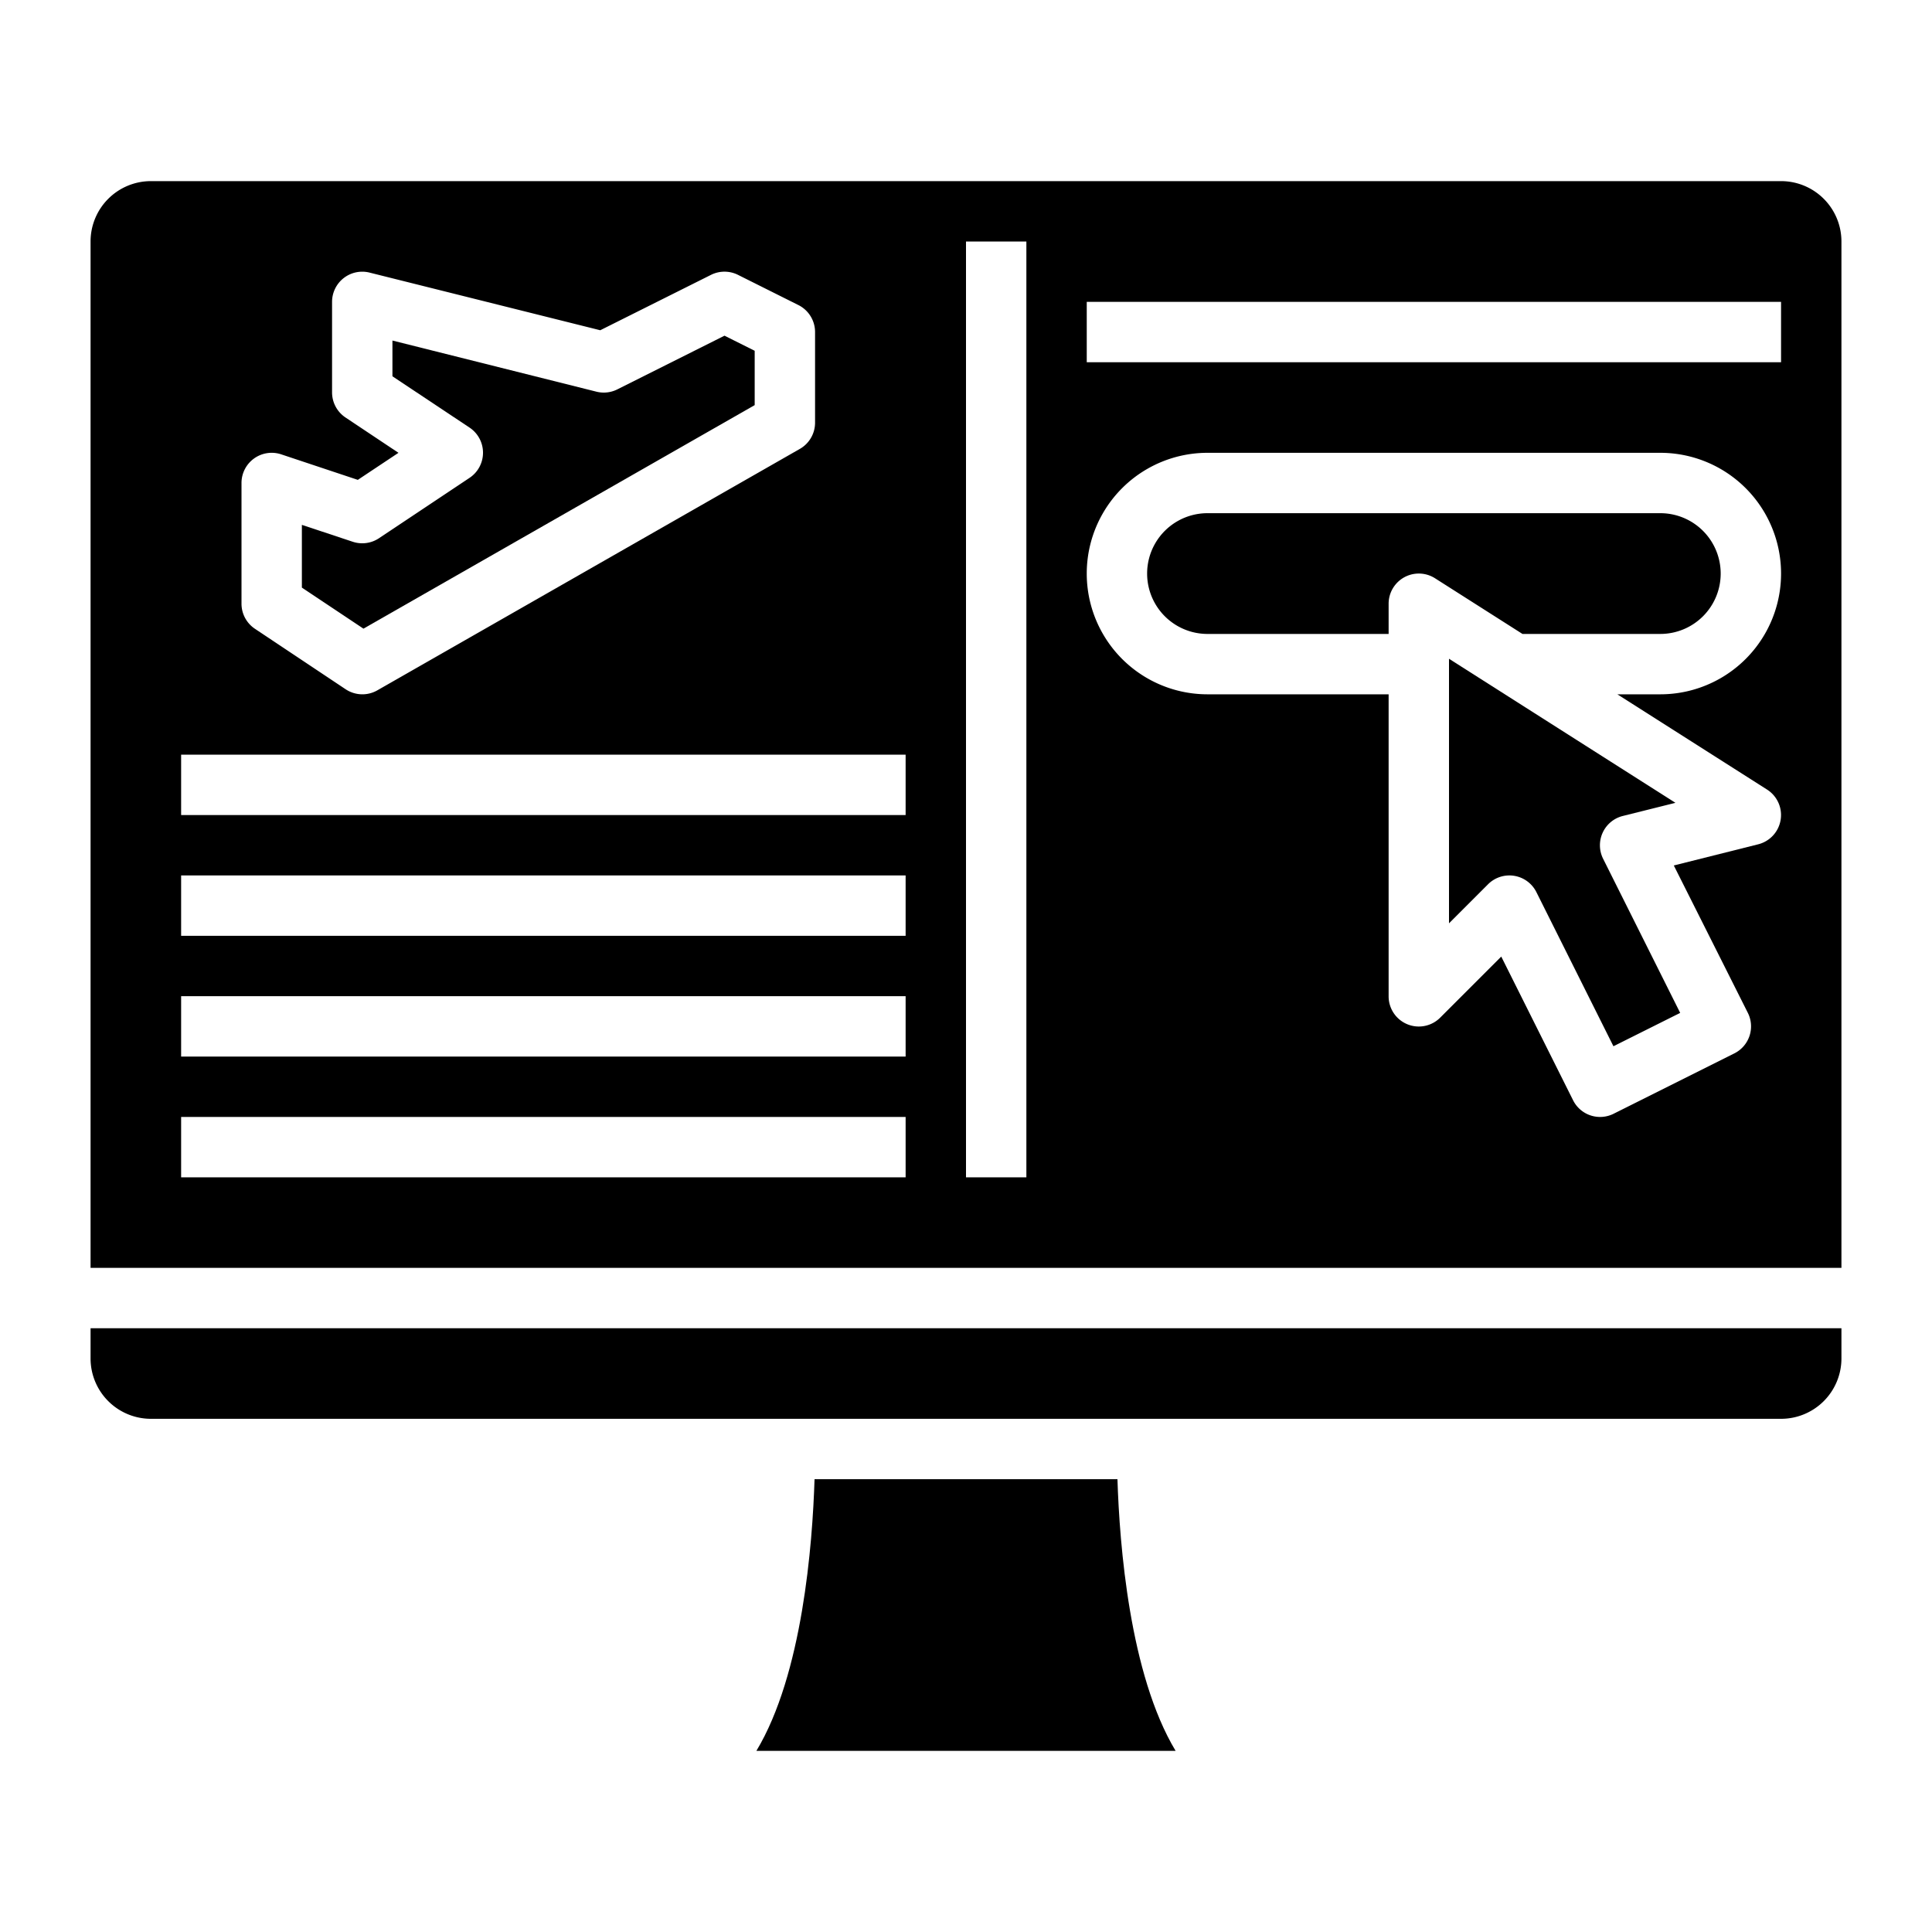 <?xml version="1.0" encoding="UTF-8"?>
<svg xmlns="http://www.w3.org/2000/svg" id="Artboard_30" data-name="Artboard 30" viewBox="0 0 64 64" width="512" height="512"><path d="M59,6H5A2,2,0,0,0,3,8V42H61V8A2,2,0,0,0,59,6ZM8,16a1,1,0,0,1,1.316-.949l2.537.845L13.2,15l-1.752-1.168A1,1,0,0,1,11,13V10a1,1,0,0,1,1.242-.97l7.642,1.91,3.669-1.835a1,1,0,0,1,.894,0l2,1A1,1,0,0,1,27,11v3a1,1,0,0,1-.5.868l-14,8a1,1,0,0,1-1.051-.036l-3-2A1,1,0,0,1,8,20ZM30,39H6V37H30Zm0-4H6V33H30Zm0-4H6V29H30Zm0-4H6V25H30Zm4,12H32V8h2ZM58.537,26.156a1,1,0,0,1-.3,1.814l-2.79.7L57.9,33.553a1,1,0,0,1-.448,1.342l-4,2a1,1,0,0,1-1.342-.448l-2.379-4.759-2.019,2.019A1,1,0,0,1,46,33V23H40a4,4,0,0,1,0-8H55a4,4,0,0,1,0,8H53.577ZM59,12H36V10H59Z"/><path d="M26.983,49c-.069,2.171-.4,6.465-1.927,9H38.944c-1.525-2.535-1.858-6.829-1.927-9Z"/><path d="M48,30.586l1.293-1.293A1,1,0,0,1,50,29a.968.968,0,0,1,.16.013,1,1,0,0,1,.735.54l2.552,5.105,2.211-1.105-2.553-5.106a1,1,0,0,1,.653-1.417l1.742-.436L48,21.822Z"/><path d="M25,13.42v-1.8l-1-.5L20.447,12.9a1,1,0,0,1-.689.075L13,11.281v1.184l2.555,1.7a1,1,0,0,1,0,1.664l-3,2a1,1,0,0,1-.871.117L10,17.387v2.078l2.04,1.36Z"/><path d="M3,45a2,2,0,0,0,2,2H59a2,2,0,0,0,2-2V44H3Z"/><path d="M57,19a2,2,0,0,0-2-2H40a2,2,0,0,0,0,4h6V20a1,1,0,0,1,1.537-.844L50.434,21H55A2,2,0,0,0,57,19Z"/></svg>

